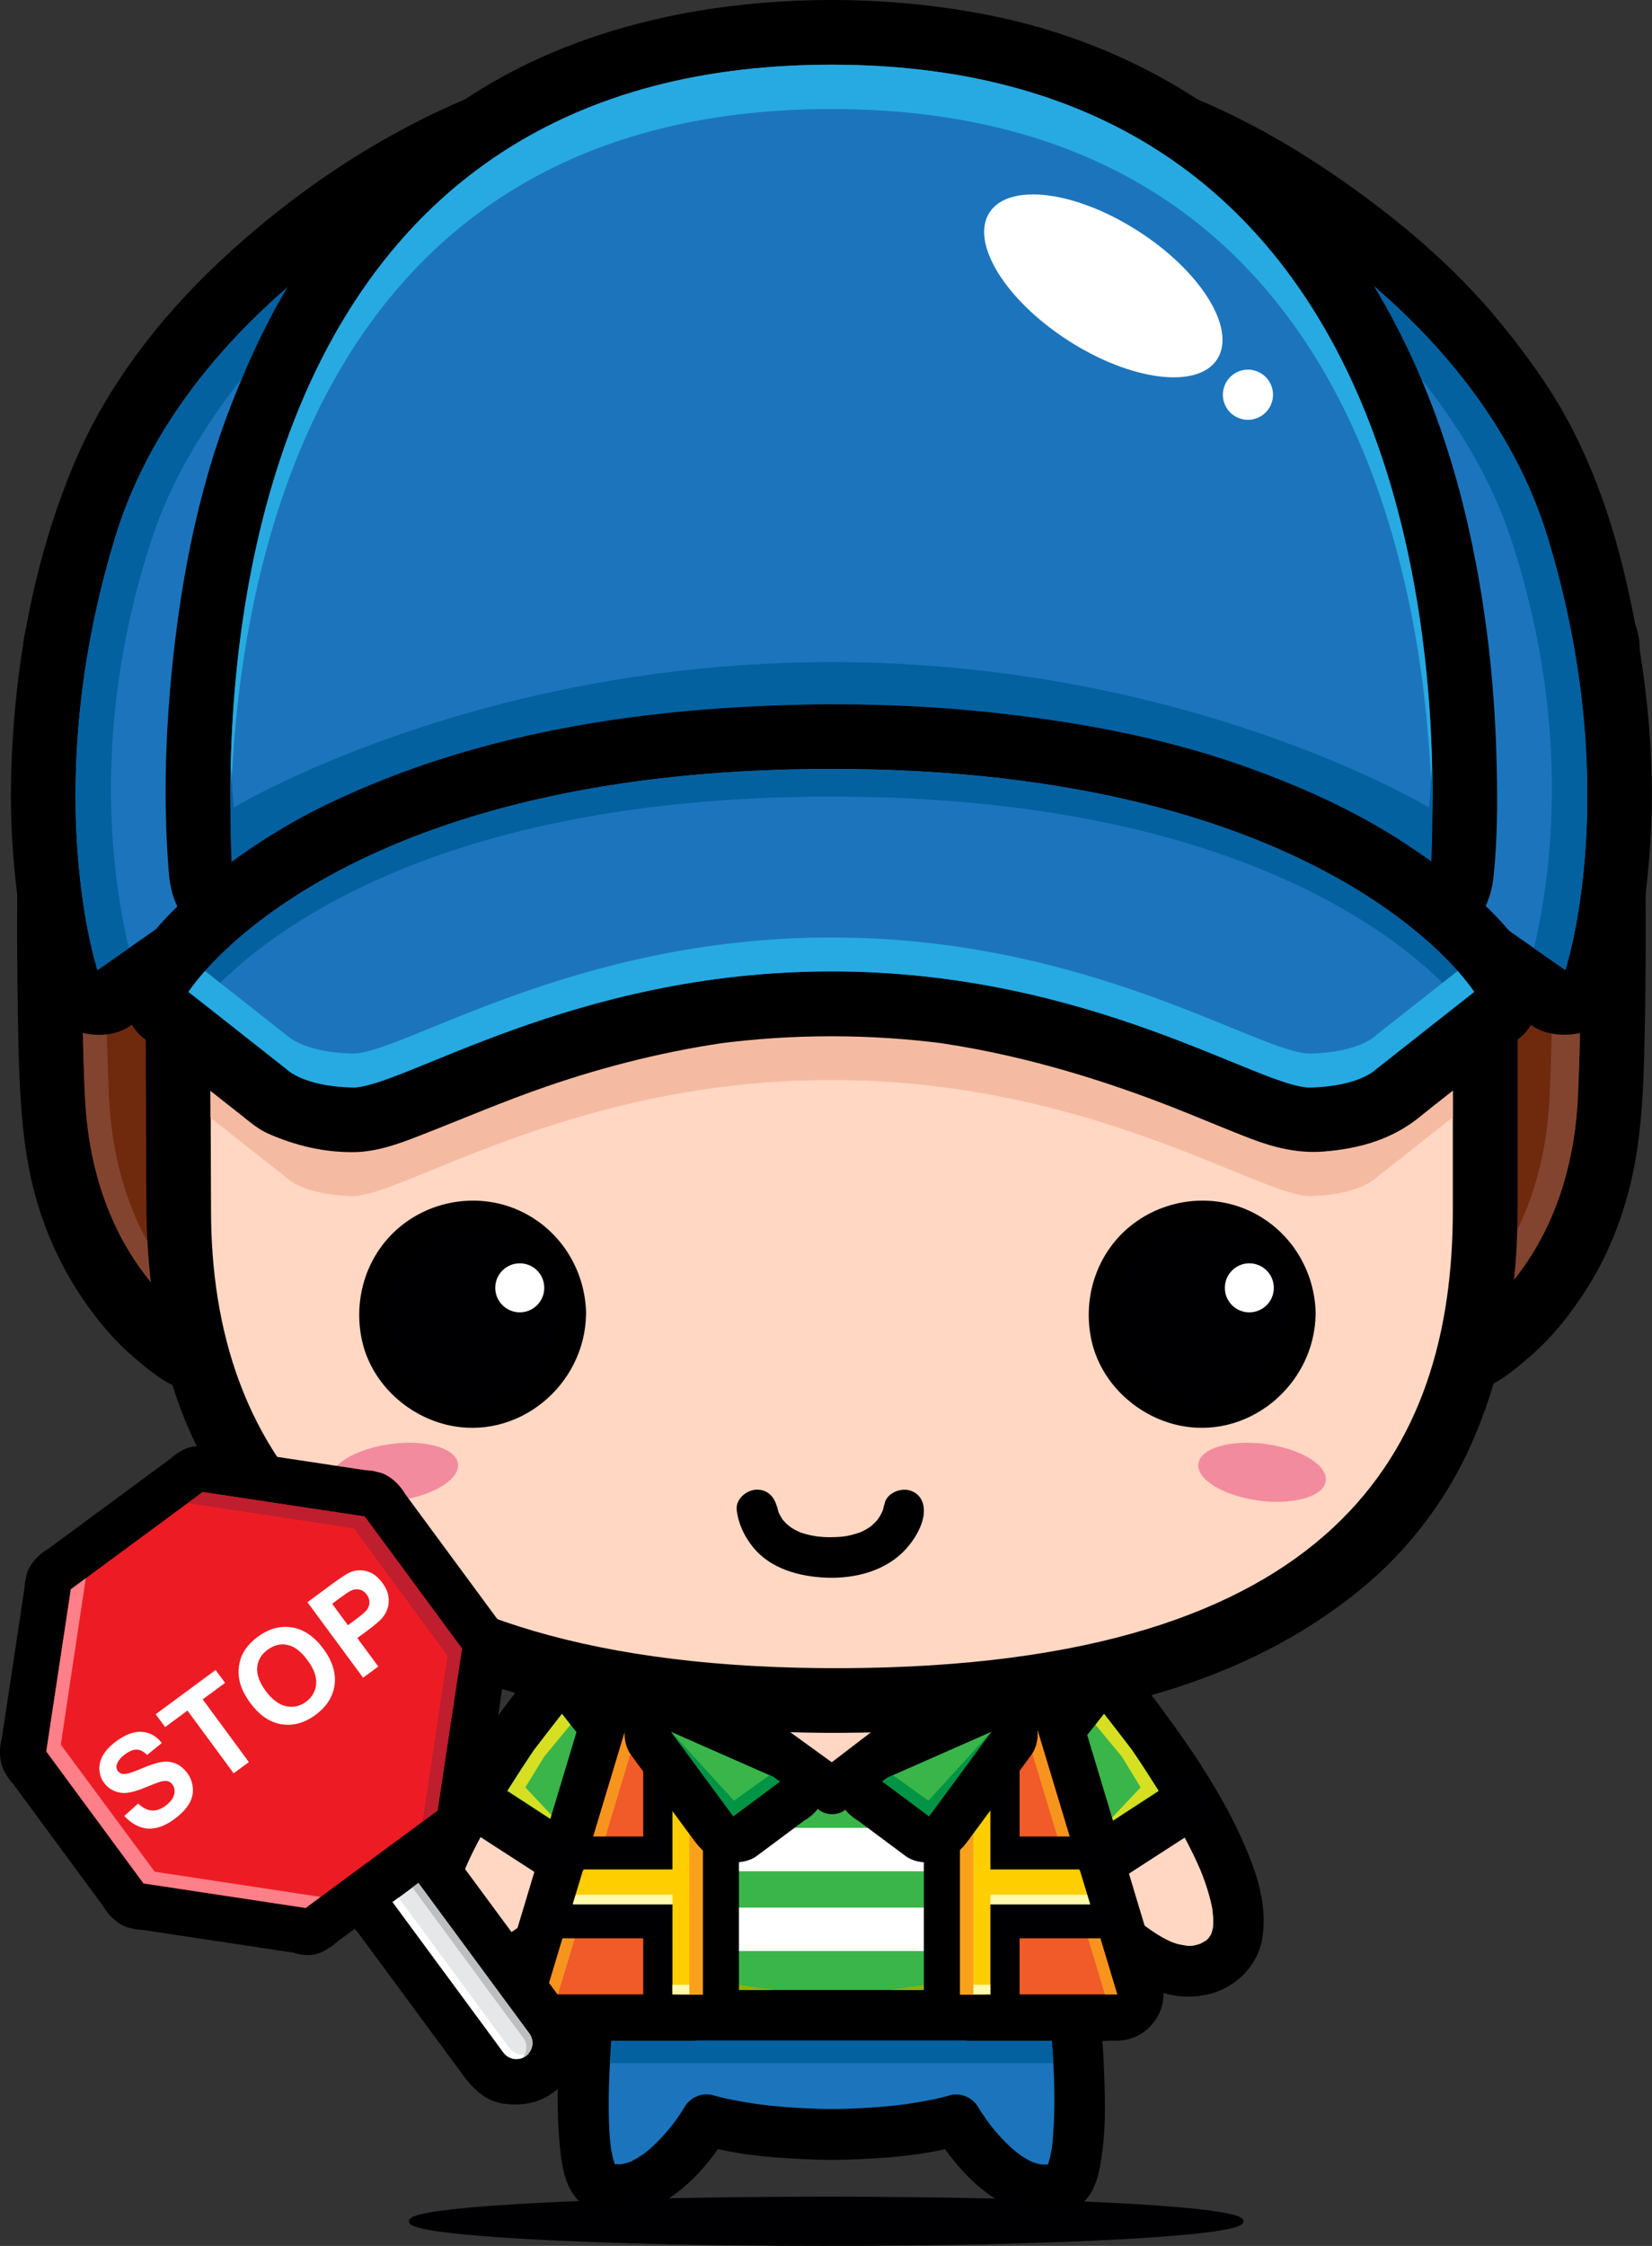 <?xml version="1.0" encoding="UTF-8"?>
<svg id="Layer_1" xmlns="http://www.w3.org/2000/svg" version="1.1" viewBox="0 0 239.7 325.69">
  <rect x="0" y="0" width="239.7" height="325.69" fill="#333333" stroke="none"/>
  <!-- Generator: Adobe Illustrator 29.6.1, SVG Export Plug-In . SVG Version: 2.1.1 Build 9)  -->
  <defs>
    <style>
      .st0 {
        fill: #f15a29;
      }

      .st1 {
        fill: #ffd7c3;
      }

      .st2, .st3, .st4, .st5 {
        fill-rule: evenodd;
      }

      .st2, .st6 {
        fill: #fff;
      }

      .st7 {
        fill: #ffce00;
      }

      .st8 {
        fill: #000002;
      }

      .st9 {
        fill: #8cb200;
      }

      .st10 {
        fill: #0461a0;
      }

      .st11 {
        fill: #ed1c24;
      }

      .st12 {
        fill: #f9a11b;
      }

      .st13 {
        fill: #f38b9e;
      }

      .st14 {
        fill: #6f2a0e;
      }

      .st15 {
        fill: #be1e2d;
      }

      .st3 {
        fill: #e6e7e8;
      }

      .st16 {
        fill: #39b54a;
      }

      .st17 {
        fill: #f7941e;
      }

      .st18, .st5 {
        fill: #fde5d2;
      }

      .st19 {
        fill: #82442f;
      }

      .st20 {
        fill: #fff9ae;
      }

      .st21 {
        fill: #d7df23;
      }

      .st4 {
        fill: #bcbec0;
      }

      .st22 {
        fill: #27aae1;
      }

      .st23 {
        fill: #f4bba2;
      }

      .st24 {
        fill: #1c75bc;
      }

      .st25 {
        fill: #009444;
      }

      .st26 {
        fill: #ff8089;
      }
    </style>
  </defs>
  <g>
    <path class="st1" d="M81.38,243.07s-28.86,34.28-16.34,41.67c12.52,7.39,30.05-24.64,30.05-24.64l-13.71-17.03Z"/>
    <path d="M78.77,240.46c-3.48,4.14-6.71,8.52-9.73,12.99-4.75,7.01-9.59,14.85-10.72,23.39-.46,3.5.43,7.41,3.16,9.82,3.31,2.93,7.97,3.53,12.07,2.06,4.29-1.54,7.89-4.57,11.01-7.81,3.2-3.3,6-7.01,8.6-10.79,1.82-2.64,3.56-5.35,5.1-8.16.87-1.58.5-3.12-.57-4.46-4.57-5.68-9.14-11.36-13.72-17.03-1.26-1.56-3.9-1.3-5.21,0-1.54,1.54-1.26,3.65,0,5.21,4.57,5.68,9.14,11.35,13.71,17.03-.19-1.48-.39-2.97-.58-4.46-.87,1.59-1.83,3.15-2.8,4.68-1,1.59-2.05,3.15-3.13,4.68-.59.84-1.2,1.66-1.81,2.48-.16.21-.32.42-.48.63.59-.77.03-.04-.08.09-.39.5-.79.98-1.18,1.47-1.43,1.73-2.94,3.38-4.57,4.94-.74.71-1.52,1.39-2.32,2.04-.68.55.65-.49-.04.03-.2.15-.39.29-.59.43-.46.32-.92.62-1.39.91-.39.24-.79.46-1.2.66-.2.1-.4.2-.6.29-.72.34.81-.32.08-.03-.39.15-.79.28-1.19.39-.35.1-1.95.33-.61.17-.39.05-.78.06-1.17.05-.19,0-.39-.02-.58-.04,1.18.1.49.07.21.02-.39-.08-.77-.2-1.14-.33-.71-.25.82.38.13.05-.24-.12-.47-.25-.7-.39-.96-.59.45.44-.18-.12-.24-.21-.44-.45-.65-.69.84,1.03.16.15-.02-.16-.53-.96.23.77-.1-.28-.1-.31-.17-.63-.23-.95-.12-.67.12,1,.04.32-.01-.17-.02-.35-.04-.52-.02-.36,0-.73,0-1.09.02-.34.21-1.89.02-.54.25-1.79.8-3.53,1.43-5.22.17-.45.35-.89.53-1.33-.43,1.05.2-.45.31-.69.45-1.01.95-2,1.45-2.97,2-3.85,4.33-7.52,6.78-11.08,1.09-1.59,2.22-3.16,3.37-4.71.47-.64.95-1.28,1.44-1.92.12-.14.23-.29.34-.43.43-.55-.57.73-.15.19.23-.29.46-.59.69-.89.72-.91,1.44-1.82,2.19-2.71,1.29-1.54,1.51-3.7,0-5.21-1.33-1.33-3.91-1.54-5.21,0Z"/>
  </g>
  <g>
    <path class="st24" d="M150.19,250.37h-59.11s-11.55,64.07-3.69,66.81c7.85,2.75,15.13-9.77,15.13-9.77,0,0,5.78,1.77,15.81,2.08h0c.76.03,1.53.04,2.32.04s1.55,0,2.31-.03h0c10.03-.32,15.81-2.08,15.81-2.08,0,0,7.28,12.52,15.13,9.77,7.86-2.74-3.7-66.81-3.7-66.81Z"/>
    <path d="M150.19,246.68h-59.11c-1.52,0-3.26,1.11-3.55,2.71-2.25,12.52-4.09,25.14-5.42,37.79-.8,7.66-1.62,15.54-.95,23.24.22,2.54.52,5.61,2.02,7.78,2.97,4.3,9.09,3.43,13.07,1.1,3.9-2.28,7.19-6.17,9.45-10.04-1.39.57-2.78,1.13-4.16,1.7,5.35,1.62,11.24,2.02,16.79,2.21-1.23-1.23-2.46-2.46-3.68-3.68h0c0,2.05,1.67,3.64,3.68,3.69,1.54.04,3.08.04,4.62,0,2.01-.05,3.68-1.63,3.68-3.68h0c-1.22,1.22-2.45,2.45-3.68,3.68,5.55-.19,11.44-.59,16.79-2.21-1.39-.56-2.78-1.13-4.16-1.7,1.76,3.01,4.12,5.89,6.81,8.12,3.9,3.23,10.28,5.81,14.71,2.04,2.08-1.77,2.52-5.01,2.86-7.54.42-3.23.4-6.52.3-9.77-.25-8.66-1.27-17.32-2.4-25.9-.98-7.46-2.1-14.91-3.34-22.34-.25-1.5-.51-3-.77-4.49-.36-1.98-2.73-3.07-4.53-2.58-2.07.57-2.93,2.56-2.58,4.53.71,3.94,1.34,7.9,1.96,11.85.62,3.96,1.2,7.93,1.74,11.91.13.91-.11-.85.01.06.04.26.07.53.1.79.07.53.14,1.06.2,1.58.15,1.15.29,2.31.43,3.47.27,2.23.52,4.47.76,6.71.78,7.59,1.59,15.42.87,23.04-.04.33-.07.65-.11.98.18-1.44.03-.27-.03.07-.1.57-.22,1.14-.39,1.69-.06.22-.13.45-.21.66-.26.71.47-1,.08-.21-.08.16-.17.32-.28.48-.35.53.79-.86.16-.25-.45.43.96-.64.33-.28-.27.15-.76.25.64-.26-.28.1-.57.17-.85.24-.93.22.8-.04-.14.02-.28.02-.55,0-.83-.01-.94-.04.81.16-.11-.02-.36-.07-.72-.18-1.07-.3-.9-.31.7.33-.16-.06-.26-.12-.51-.26-.76-.4-.5-.28-.99-.61-1.45-.95.73.52-.06-.05-.17-.15-.23-.19-.45-.38-.66-.57-.49-.45-.96-.92-1.42-1.41-.54-.58-1.05-1.18-1.55-1.81-.43-.53.47.63-.14-.19-.2-.27-.4-.55-.59-.83-.38-.53-.74-1.07-1.07-1.63-.82-1.4-2.59-2.17-4.16-1.69-1.3.39-2.66.65-4,.89-.73.13-1.45.24-2.18.36-1.15.17.76-.1-.46.06-.53.07-1.06.13-1.58.18-2.19.23-4.39.37-6.6.44-2,.07-3.68,1.63-3.68,3.69h0c1.23-1.22,2.46-2.45,3.68-3.68-1.54.04-3.08.04-4.62,0,1.22,1.23,2.45,2.45,3.68,3.68h0c0-2.07-1.68-3.62-3.68-3.7-2.21-.07-4.4-.21-6.6-.44-.4-.04-.8-.09-1.2-.14-.25-.03-.5-.06-.76-.09.38.05.35.04-.09-.02-.73-.11-1.46-.23-2.18-.36-1.34-.24-2.7-.5-4.01-.89-1.58-.48-3.34.3-4.16,1.69-.54.92-1.16,1.8-1.79,2.64-.5.66.53-.66-.01,0-.16.2-.32.4-.48.59-.35.42-.71.81-1.07,1.21-.39.42-.79.82-1.2,1.21-.21.2-.43.39-.65.58-.13.12-1.13.89-.39.34-.46.35-.95.65-1.45.95-.25.14-.5.27-.76.4-.85.42.73-.27-.16.06-.26.09-.53.17-.8.24-.19.05-1.11.19-.11.06-.27.04-.55.04-.83.04-.19,0-.37-.01-.55-.02.51.08.55.08.13,0-.74-.14-1.36-.58-.22.02-.63-.33.8.69.34.28-.6-.55.38.54.21.32-.13-.17-.23-.36-.33-.55-.41-.79.35.92.08.21-.08-.21-.15-.43-.21-.66-.17-.55-.29-1.12-.39-1.69-.06-.33-.22-1.51-.03-.07-.04-.32-.07-.65-.11-.98-.08-.77-.13-1.55-.16-2.32-.17-3.7-.01-7.42.22-11.11.27-4.38.7-8.75,1.18-13.1.25-2.23.53-4.47.81-6.7.06-.53.13-1.06.2-1.58.04-.26.07-.53.1-.79.12-.91-.12.85.01-.06.14-1.1.3-2.21.46-3.31.88-6.21,1.85-12.42,2.92-18.6.1-.62.21-1.24.32-1.85-1.18.9-2.37,1.81-3.56,2.71h59.11c4.76,0,4.76-7.37,0-7.37Z"/>
  </g>
  <g>
    <path class="st8" d="M180.09,322.12c0,1.8-26.96,3.26-60.23,3.26s-60.22-1.46-60.22-3.26,26.96-3.26,60.22-3.26,60.23,1.46,60.23,3.26Z"/>
    <path d="M119.87,325.69c-16.09,0-31.22-.33-42.6-.95-17.93-.98-17.93-2.12-17.93-2.62s0-1.65,17.93-2.62c11.38-.62,26.51-.95,42.6-.95s31.23.34,42.6.95c17.94.97,17.94,2.12,17.94,2.62s0,1.64-17.94,2.62c-11.38.62-26.51.95-42.6.95ZM59.99,322.12c.36.28,2.71,1.23,18.04,2.03,11.29.59,26.14.92,41.84.92s30.56-.33,41.84-.92c15.34-.8,17.68-1.75,18.04-2.03-.36-.28-2.71-1.24-18.04-2.03-11.28-.59-26.14-.92-41.84-.92s-30.55.32-41.84.92c-15.33.8-17.68,1.75-18.04,2.03Z"/>
  </g>
  <g>
    <path class="st1" d="M160.22,243.07s28.87,34.28,16.34,41.67c-12.52,7.39-30.05-24.64-30.05-24.64l13.71-17.03Z"/>
    <path d="M157.62,245.68c.99,1.17,1.94,2.38,2.88,3.6.42.54-.58-.75-.15-.19.11.14.23.29.34.43.24.31.47.62.7.92.56.74,1.1,1.48,1.65,2.22,1.19,1.62,2.34,3.27,3.46,4.94,2.42,3.61,4.69,7.33,6.6,11.23.22.45.43.91.64,1.37.12.25.76,1.74.32.69.39.94.74,1.88,1.05,2.85.27.83.49,1.66.68,2.51.09.39.16.79.22,1.2-.21-1.35,0,.19.02.54.02.36.02.72,0,1.09,0,.17-.02.35-.03.52-.06.69.15-.99.05-.32-.06.32-.14.64-.23.95-.31,1.07.4-.69-.1.28-.16.3-.84,1.23-.02.16-.19.25-.42.47-.65.69-.62.58.77-.49-.18.12-.17.1-.34.2-.51.29-.89.48.53-.18-.06.05-.36.14-.75.24-1.14.33-.27.06-.99.12.21-.02-.19.02-.39.03-.58.04-.39.02-.78-.01-1.17-.05,1.33.13-.24-.08-.6-.17-.4-.1-.8-.25-1.19-.39-.73-.28.81.36.08.03-.2-.09-.4-.19-.59-.29-.91-.45-1.76-.99-2.59-1.58-.2-.14-.4-.29-.59-.43-.7-.51.65.52-.04-.03-.4-.32-.79-.65-1.17-.99-.86-.75-1.68-1.55-2.48-2.36-1.57-1.61-3.03-3.32-4.43-5.09-.11-.13-.67-.86-.08-.09-.17-.21-.32-.42-.49-.63-.31-.41-.62-.83-.93-1.25-.64-.87-1.25-1.74-1.85-2.63-.99-1.44-1.93-2.91-2.86-4.4-.73-1.17-1.44-2.35-2.11-3.57-.19,1.49-.38,2.98-.58,4.46,4.57-5.68,9.14-11.35,13.71-17.03,1.26-1.56,1.54-3.68,0-5.21-1.3-1.3-3.95-1.56-5.21,0-4.57,5.68-9.14,11.36-13.71,17.03-1.08,1.34-1.44,2.88-.58,4.46,2.93,5.33,6.46,10.4,10.3,15.11,5.07,6.22,13.13,14.47,22.05,12.04,3.78-1.03,6.85-4.13,7.48-8.04.63-3.91-.32-7.82-1.74-11.46-3.12-7.98-7.97-15.22-13.05-22.06-1.78-2.4-3.61-4.79-5.54-7.08-1.29-1.54-3.88-1.33-5.21,0-1.51,1.51-1.29,3.68,0,5.21Z"/>
  </g>
  <g>
    <g>
      <polygon class="st18" points="148.22 249.57 120.84 249.57 120.61 249.57 93.24 249.57 81.38 288.58 120.61 288.58 120.84 288.58 160.07 288.58 148.22 249.57"/>
      <path d="M148.22,242.21h-54.98c-3.34,0-6.15,2.26-7.11,5.41-3.78,12.43-7.56,24.86-11.34,37.29-.17.57-.35,1.14-.52,1.71-1.4,4.61,2.41,9.33,7.1,9.33h78.7c4.69,0,8.51-4.72,7.11-9.33-3.78-12.43-7.56-24.85-11.34-37.28-.17-.58-.35-1.15-.52-1.72-1.17-3.84-5.12-6.23-9.07-5.15-3.79,1.04-6.31,5.22-5.14,9.06,3.78,12.44,7.56,24.86,11.34,37.29.17.58.35,1.15.52,1.72,2.37-3.11,4.74-6.22,7.11-9.33h-78.7c2.37,3.11,4.74,6.22,7.11,9.33,3.78-12.43,7.56-24.86,11.34-37.29.17-.57.35-1.14.53-1.72-2.37,1.81-4.74,3.61-7.11,5.41h54.98c4.01,0,7.37-3.35,7.37-7.37s-3.35-7.37-7.37-7.37Z"/>
    </g>
    <polygon class="st16" points="148.22 249.57 120.84 249.57 120.61 249.57 93.24 249.57 81.38 288.58 120.61 288.58 120.84 288.58 160.07 288.58 148.22 249.57"/>
  </g>
  <polygon class="st9" points="92.74 251.12 81.38 288.58 112.3 288.58 87.05 284.89 92.74 251.12"/>
  <polygon class="st9" points="148.7 251.12 160.07 288.58 129.14 288.58 154.39 284.89 148.7 251.12"/>
  <polygon class="st10" points="152.85 299.2 88.5 299.2 88.77 295.92 152.56 295.92 152.85 299.2"/>
  <path class="st16" d="M72.68,261.28l8.46,5.52,3.73-14.08-3.33-4.19s-3.89,4.83-5.73,7.71c-1.84,2.89-3.13,5.03-3.13,5.03Z"/>
  <path class="st16" d="M169.06,261.28l-8.46,5.52-3.74-14.08,3.34-4.19s3.89,4.83,5.73,7.71c1.84,2.89,3.13,5.03,3.13,5.03Z"/>
  <g>
    <rect class="st8" x="71.71" y="255.19" width="7.17" height="20.46" transform="translate(-188.51 184.67) rotate(-57.14)"/>
    <path d="M82.02,274.35l-17.63-11.39,4.18-6.47,17.63,11.39-4.18,6.47ZM65.13,262.79l16.73,10.81,3.6-5.57-16.73-10.81-3.6,5.57Z"/>
  </g>
  <g>
    <rect class="st8" x="156.21" y="261.83" width="20.46" height="7.17" transform="translate(-117.37 132.75) rotate(-32.86)"/>
    <path d="M159.71,274.35l-4.18-6.47,17.63-11.39,4.18,6.47-17.63,11.39ZM156.28,268.03l3.6,5.57,16.73-10.81-3.6-5.57-16.73,10.81Z"/>
  </g>
  <polygon class="st21" points="81.54 248.54 77.45 253.81 73.63 259.67 81.6 264.9 76.23 259.2 78.96 254.74 82.77 250.12 81.54 248.54"/>
  <polygon class="st21" points="160.19 248.54 164.28 253.81 168.1 259.67 160.12 264.9 165.5 259.2 162.78 254.74 158.95 250.12 160.19 248.54"/>
  <polygon class="st6" points="154.77 271.36 86.5 271.36 88.43 265.07 152.79 265.07 154.77 271.36"/>
  <polygon class="st6" points="158.26 282.93 83.01 282.93 84.93 276.63 156.38 276.63 158.26 282.93"/>
  <g>
    <g>
      <g>
        <g>
          <polygon class="st18" points="100.51 249.89 100.51 289.22 79.17 289.22 91.03 249.89 100.51 249.89"/>
          <path d="M93.82,249.89v39.34c2.23-2.23,4.46-4.46,6.7-6.7h-21.35c2.15,2.83,4.31,5.66,6.46,8.48,3.76-12.46,7.52-24.93,11.28-37.4.2-.65.39-1.29.58-1.93-2.15,1.64-4.31,3.27-6.46,4.92h9.48c3.65,0,6.7-3.05,6.7-6.7s-3.04-6.7-6.7-6.7h-9.48c-3.04,0-5.59,2.05-6.46,4.92-3.76,12.46-7.52,24.93-11.27,37.4-.2.65-.39,1.29-.58,1.93-1.27,4.19,2.18,8.48,6.45,8.48h21.35c3.65,0,6.7-3.05,6.7-6.7v-39.34c0-3.65-3.04-6.7-6.7-6.7s-6.7,3.05-6.7,6.7Z"/>
        </g>
        <polygon class="st0" points="100.51 249.89 100.51 289.22 79.17 289.22 91.03 249.89 100.51 249.89"/>
        <polygon class="st17" points="91.03 249.89 79.17 289.22 80.96 289.22 92.81 249.89 91.03 249.89"/>
      </g>
      <g>
        <rect class="st8" x="93.72" y="249.88" width="4.2" height="39.34"/>
        <path d="M98.33,289.63h-5v-40.14h5v40.14ZM94.13,288.82h3.39v-38.54h-3.39v38.54Z"/>
      </g>
      <g>
        <rect class="st8" x="77.92" y="276.48" width="19.43" height="4.2"/>
        <path d="M97.74,281.08h-20.23v-5.01h20.23v5.01ZM78.32,280.28h18.62v-3.39h-18.62v3.39Z"/>
      </g>
      <g>
        <rect class="st8" x="77.92" y="266.71" width="19.43" height="4.2"/>
        <path d="M97.74,271.32h-20.23v-5h20.23v5ZM78.32,270.51h18.62v-3.39h-18.62v3.39Z"/>
      </g>
      <polygon class="st7" points="97.57 249.88 97.57 271.1 84.66 271.1 83.1 276.16 97.57 276.16 97.57 289.22 101.9 289.22 101.9 249.88 97.57 249.88"/>
      <g>
        <polygon class="st20" points="97.57 274.76 83.54 274.76 83.1 276.16 97.57 276.16 97.57 274.76"/>
        <rect class="st20" x="97.57" y="287.82" width="4.33" height="1.4"/>
      </g>
      <rect class="st12" x="100.02" y="249.93" width="1.97" height="39.34"/>
    </g>
    <g>
      <g>
        <g>
          <polygon class="st18" points="140.75 249.89 140.75 289.22 162.11 289.22 150.24 249.89 140.75 249.89"/>
          <path d="M134.05,249.89v39.34c0,3.65,3.05,6.7,6.7,6.7h21.35c4.27,0,7.72-4.29,6.45-8.48-3.76-12.46-7.52-24.93-11.27-37.4-.2-.65-.39-1.29-.58-1.93-.87-2.87-3.43-4.92-6.46-4.92h-9.49c-3.65,0-6.7,3.05-6.7,6.7s3.05,6.7,6.7,6.7h9.49c-2.15-1.64-4.31-3.28-6.46-4.92,3.76,12.47,7.52,24.93,11.28,37.4.19.64.39,1.29.58,1.94,2.16-2.82,4.31-5.65,6.47-8.48h-21.35c2.24,2.23,4.47,4.47,6.7,6.7v-39.34c0-3.65-3.04-6.7-6.7-6.7s-6.7,3.05-6.7,6.7Z"/>
        </g>
        <polygon class="st0" points="140.75 249.89 140.75 289.22 162.11 289.22 150.24 249.89 140.75 249.89"/>
        <polygon class="st17" points="150.24 249.89 162.11 289.22 160.32 289.22 148.46 249.89 150.24 249.89"/>
      </g>
      <g>
        <rect class="st8" x="143.34" y="249.88" width="4.2" height="39.34"/>
        <path d="M147.94,289.63h-5v-40.14h5v40.14ZM143.75,288.82h3.39v-38.54h-3.39v38.54Z"/>
      </g>
      <g>
        <rect class="st8" x="143.93" y="276.48" width="19.43" height="4.2"/>
        <path d="M163.75,281.08h-20.23v-5.01h20.23v5.01ZM144.32,280.28h18.62v-3.39h-18.62v3.39Z"/>
      </g>
      <g>
        <rect class="st8" x="143.93" y="266.71" width="19.43" height="4.2"/>
        <path d="M163.75,271.32h-20.23v-5h20.23v5ZM144.32,270.51h18.62v-3.39h-18.62v3.39Z"/>
      </g>
      <polygon class="st7" points="143.7 249.88 143.7 271.1 156.61 271.1 158.17 276.16 143.7 276.16 143.7 289.22 139.37 289.22 139.37 249.88 143.7 249.88"/>
      <g>
        <polygon class="st20" points="143.7 274.76 157.74 274.76 158.17 276.16 143.7 276.16 143.7 274.76"/>
        <rect class="st20" x="139.37" y="287.82" width="4.33" height="1.4"/>
      </g>
      <rect class="st12" x="139.28" y="249.93" width="1.96" height="39.34"/>
    </g>
  </g>
  <g>
    <g>
      <g>
        <polygon class="st18" points="113.38 258.19 106.4 263.38 97.37 251.14 113.38 258.19"/>
        <path d="M109.99,252.41c-2.32,1.73-4.65,3.46-6.97,5.19,3.06.8,6.11,1.6,9.17,2.41-3.01-4.09-6.02-8.17-9.03-12.25-3.06,3.05-6.11,6.11-9.17,9.17,5.33,2.35,10.67,4.71,16,7.05,1.72.76,3.27,1.2,5.16.68,1.67-.46,3.13-1.58,4.01-3.08,1.69-2.88.94-7.69-2.41-9.17-5.34-2.35-10.66-4.71-16-7.05-2.8-1.24-5.81-1.27-8.12,1.04-1.96,1.96-2.81,5.73-1.05,8.12,3.01,4.08,6.02,8.16,9.03,12.24,1.08,1.47,2.18,2.58,4.01,3.08,1.57.43,3.79.34,5.16-.68,2.33-1.73,4.65-3.46,6.97-5.19,2.93-2.18,4.4-5.75,2.41-9.16-1.69-2.89-6.23-4.59-9.17-2.41Z"/>
      </g>
      <polygon class="st16" points="113.38 258.19 106.4 263.38 97.37 251.14 113.38 258.19"/>
    </g>
    <polygon class="st25" points="97.37 251.14 106.4 263.38 113.38 258.19 111.66 257.43 106.5 261.13 97.37 251.14"/>
  </g>
  <g>
    <g>
      <g>
        <polygon class="st18" points="127.83 258.19 134.8 263.38 143.83 251.14 127.83 258.19"/>
        <path d="M124.45,263.98c2.33,1.73,4.65,3.46,6.97,5.19,1.36,1.02,3.59,1.11,5.16.68,1.82-.5,2.92-1.61,4-3.08,3.01-4.08,6.02-8.16,9.03-12.24,1.76-2.39.91-6.16-1.04-8.12-2.31-2.31-5.32-2.28-8.12-1.04-5.33,2.35-10.67,4.71-16,7.05-3.34,1.48-4.09,6.29-2.4,9.17.88,1.5,2.33,2.62,4,3.08,1.89.52,3.44.09,5.16-.68,5.33-2.35,10.67-4.71,16-7.05-3.05-3.05-6.11-6.11-9.16-9.17-3.01,4.08-6.02,8.16-9.04,12.25,3.06-.8,6.11-1.6,9.17-2.41-2.32-1.73-4.65-3.46-6.97-5.19-2.93-2.18-7.47-.49-9.16,2.41-2,3.41-.52,6.99,2.4,9.16Z"/>
      </g>
      <polygon class="st16" points="127.83 258.19 134.8 263.38 143.83 251.14 127.83 258.19"/>
    </g>
    <polygon class="st25" points="143.83 251.14 134.8 263.38 127.83 258.19 129.55 257.43 134.71 261.13 143.83 251.14"/>
  </g>
  <g>
    <polygon class="st1" points="143.27 242.47 120.72 259.7 96.92 242.47 143.27 242.47"/>
    <path d="M141.59,239.58c-7.52,5.74-15.04,11.49-22.55,17.23h3.38c-7.94-5.74-15.87-11.49-23.81-17.23-.57,2.08-1.13,4.16-1.69,6.25h46.36c4.32,0,4.32-6.7,0-6.7h-46.36c-1.49,0-2.83,1.02-3.23,2.46-.43,1.56.31,2.89,1.54,3.78,7.94,5.74,15.88,11.49,23.81,17.23.86.62,2.53.65,3.38,0,7.52-5.74,15.03-11.49,22.55-17.23,1.45-1.1,2.21-2.86,1.21-4.58-.84-1.43-3.13-2.32-4.58-1.21Z"/>
  </g>
  <g>
    <g>
      <g>
        <g>
          <g>
            <path class="st18" d="M12.76,93.82s-1.62,40.5-.43,65.3c1.19,24.8,16.9,33.36,16.9,33.36v-72.79l-16.46-25.87Z"/>
            <path d="M3.38,93.82c-.74,18.61-1.12,37.26-.74,55.88.14,6.91.34,13.82,1.74,20.62,1.22,5.84,3.54,11.66,6.75,16.7,2.26,3.56,5.01,6.98,8.22,9.74,1.59,1.37,3.28,2.81,5.14,3.83,6.19,3.39,14.11-.84,14.11-8.1v-72.7c0-3.15-1.5-5.17-3.05-7.59-1.92-3.01-3.83-6.02-5.74-9.04-2.98-4.69-5.97-9.38-8.95-14.06-2.74-4.31-8.3-6.02-12.83-3.37-4.28,2.51-6.11,8.52-3.37,12.83,5.49,8.62,10.98,17.25,16.46,25.87-.43-1.58-.85-3.15-1.28-4.73v72.79c4.71-2.7,9.41-5.4,14.12-8.1-.76-.41-1.46-.93-2.13-1.45.63.49,1.26.98,1.89,1.46-2.23-1.73-4.2-3.79-5.94-6.02.49.63.98,1.27,1.47,1.9-2.07-2.7-3.76-5.65-5.1-8.76.32.74.63,1.49.95,2.24-1.67-3.96-2.73-8.12-3.3-12.38.11.83.22,1.66.34,2.49-.79-6.14-.73-12.44-.81-18.63-.09-6.38-.06-12.76.01-19.14.12-9.71.35-19.43.69-29.13.04-1.04.07-2.1.12-3.14.2-5.12-4.42-9.38-9.38-9.38-5.27,0-9.17,4.27-9.38,9.38Z"/>
          </g>
          <path class="st14" d="M12.76,90.2s-1.62,44.12-.43,68.92c1.19,24.8,16.9,33.36,16.9,33.36v-72.79l-16.46-29.49Z"/>
          <path class="st19" d="M15.81,159.13c-.93-19.27-.16-50.18.24-63.03l-3.29-5.89s-1.62,44.12-.43,68.92c1.19,24.8,16.9,33.36,16.9,33.36v-2.57c-4.7-4.11-12.58-13.5-13.41-30.79Z"/>
        </g>
        <g>
          <g>
            <path class="st18" d="M228.51,93.82s1.62,40.5.43,65.3c-1.19,24.8-16.9,33.36-16.9,33.36v-72.79l16.46-25.87Z"/>
            <path d="M219.13,93.82c.74,18.61,1.13,37.26.74,55.88-.1,4.72-.13,9.49-.73,14.17.12-.83.22-1.66.34-2.49-.58,4.25-1.64,8.42-3.3,12.38.32-.75.63-1.5.95-2.24-1.34,3.12-3.03,6.07-5.1,8.76.49-.63.98-1.27,1.47-1.9-1.74,2.23-3.71,4.29-5.95,6.02.63-.48,1.26-.97,1.9-1.46-.68.52-1.38,1.04-2.13,1.45,4.71,2.7,9.41,5.4,14.11,8.1v-72.79c-.42,1.58-.85,3.16-1.28,4.73,5.48-8.62,10.97-17.25,16.46-25.87,2.75-4.32.92-10.33-3.37-12.83-4.54-2.66-10.09-.94-12.83,3.37-3.41,5.35-6.82,10.71-10.22,16.07-1.84,2.88-3.67,5.77-5.5,8.65-1.15,1.81-2.02,3.56-2.02,5.9v72.78c0,7.26,7.93,11.49,14.11,8.1,1.91-1.04,3.62-2.52,5.26-3.93,3.3-2.84,6.09-6.42,8.39-10.1,3.29-5.25,5.53-11.32,6.69-17.39,1.32-6.9,1.41-13.94,1.55-20.94.33-18.13-.05-36.29-.77-54.4-.21-5.11-4.12-9.38-9.38-9.38-4.96,0-9.58,4.27-9.38,9.38Z"/>
          </g>
          <path class="st14" d="M228.51,90.2s1.62,44.12.43,68.92c-1.19,24.8-16.9,33.36-16.9,33.36v-72.79l16.46-29.49Z"/>
          <path class="st19" d="M228.51,90.2l-3.88,6.96c.4,13.42,1.11,43.21.21,61.97-.8,16.54-8.04,25.86-12.79,30.23v3.13s15.71-8.55,16.9-33.36c1.19-24.81-.43-68.92-.43-68.92Z"/>
        </g>
      </g>
      <g>
        <g>
          <path class="st18" d="M30.62,86.42c-.32,12.89,0,89.08,0,89.08,0,34.62,19.4,66.71,91.69,66.41,71.55-.29,88.49-31.8,88.49-66.41v-89.08H30.62Z"/>
          <path d="M21.24,86.42c-.38,15.14-.16,30.3-.13,45.44.02,14.25.07,28.51.13,42.76.06,14.84,3.02,30,11.58,42.41,5.55,8.05,12.76,14.64,21.17,19.64,9.67,5.75,20.67,9.33,31.68,11.45,14.8,2.86,30.03,3.58,45.07,2.97,13.41-.54,27.06-2.2,39.87-6.34,10.29-3.32,19.85-8.26,28.06-15.33,6.32-5.45,11.52-12.51,14.88-20.15,3.68-8.39,5.61-17,6.35-26.14.33-4,.29-8.01.29-12.03v-84.69c0-5.11-4.27-9.37-9.38-9.37H30.62c-5.11,0-9.38,4.27-9.38,9.37s4.27,9.38,9.38,9.38h180.18c-3.12-3.12-6.25-6.25-9.38-9.38v79.95c0,7.04.17,14.09-.76,21.09.12-.83.23-1.66.33-2.49-.76,5.64-2.14,11.2-4.35,16.46.32-.75.63-1.49.95-2.24-1.73,4.09-3.96,7.95-6.67,11.48.49-.64.97-1.27,1.47-1.9-2.7,3.48-5.84,6.58-9.32,9.29.63-.49,1.26-.98,1.9-1.47-4.48,3.46-9.44,6.22-14.64,8.44.74-.32,1.49-.64,2.24-.95-8.88,3.74-18.35,5.9-27.88,7.19.83-.11,1.66-.22,2.49-.34-16.84,2.25-34.26,2.27-51.11.05.83.12,1.66.22,2.49.33-9.7-1.3-19.33-3.5-28.39-7.3.75.32,1.5.63,2.25.95-5.45-2.3-10.64-5.18-15.33-8.79.63.49,1.26.98,1.9,1.47-3.66-2.83-6.97-6.08-9.81-9.74.48.63.98,1.26,1.47,1.9-2.79-3.62-5.09-7.58-6.88-11.78.32.75.63,1.49.95,2.24-2.19-5.21-3.59-10.7-4.35-16.29.11.83.23,1.66.34,2.49-.62-4.69-.7-9.4-.72-14.12-.03-6.51-.05-13.02-.07-19.54-.05-18.17-.11-36.34-.04-54.51.02-3.96.02-7.93.12-11.9.13-5.11-4.36-9.37-9.38-9.37s-9.25,4.27-9.38,9.37Z"/>
        </g>
        <path class="st1" d="M30.62,86.42c-.32,12.89,0,89.08,0,89.08,0,34.62,19.4,66.71,91.69,66.41,71.55-.29,88.49-31.8,88.49-66.41v-89.08H30.62Z"/>
      </g>
      <g>
        <g>
          <g>
            <path class="st18" d="M70.22,23.76l.17-.5s-42.41,17.81-53.66,54.61c-11.25,36.79-2.58,62.8-2.58,62.8l20.15-14.06s-7.46-71.25,35.91-102.85Z"/>
            <path d="M79.26,26.25c.06-.17.12-.33.17-.5,1.08-3.1-.17-6.88-2.41-9.12-2.13-2.14-6.15-3.67-9.12-2.41-13.32,5.6-25.64,13.94-36.14,23.81-8.67,8.14-16.25,17.98-20.91,28.97-6.17,14.55-8.98,30.76-9.25,46.53-.13,7.42.53,14.85,1.79,22.16.43,2.51.92,5.05,1.72,7.47.79,2.36,2.12,4.32,4.31,5.61,2.72,1.59,6.78,1.87,9.47,0,6.71-4.69,13.44-9.38,20.15-14.06,2.54-1.78,4.99-4.72,4.65-8.1-1.06-10.07-.58-20.45.47-30.49.16-1.51.34-3.02.54-4.53-.11.83-.22,1.66-.34,2.49,1.55-11.56,4.32-22.99,8.86-33.74-.31.74-.63,1.49-.94,2.24,2.97-6.98,6.69-13.63,11.31-19.66-.49.64-.98,1.27-1.47,1.9,3.8-4.92,8.17-9.36,13.08-13.19-.64.49-1.26.97-1.9,1.47.54-.42,1.09-.83,1.65-1.24,2.05-1.5,3.61-3.06,4.31-5.61.66-2.42.32-5.06-.95-7.23-1.22-2.1-3.26-3.67-5.6-4.31-2.22-.61-5.3-.47-7.23.95-10.06,7.37-18.31,16.62-24.49,27.47-5.48,9.61-9.36,20.22-11.95,30.96-3.75,15.58-5.19,31.95-4.43,47.96.08,1.52.16,3.04.31,4.55,1.55-2.7,3.1-5.4,4.65-8.1-6.72,4.69-13.44,9.38-20.15,14.06,4.6,1.86,9.18,3.73,13.78,5.61-1.17-3.51-1.76-7.26-2.26-10.91.12.83.23,1.66.34,2.49-1.37-10.25-1.18-20.65.2-30.88-.11.83-.23,1.66-.34,2.49,1.26-9.19,3.27-18.55,6.86-27.13-.32.75-.63,1.5-.95,2.24,2.49-5.88,5.81-11.36,9.7-16.41-.48.63-.97,1.26-1.47,1.9,5.21-6.7,11.38-12.59,18.09-17.77-.64.48-1.26.97-1.9,1.46,7.23-5.56,15.21-10.72,23.64-14.29-.74.31-1.49.63-2.24.94h0c-3.84-3.85-7.69-7.69-11.53-11.54-.06.17-.12.34-.17.5-1.69,4.83,1.88,10.25,6.55,11.54,5.18,1.43,9.85-1.73,11.53-6.55Z"/>
          </g>
          <path class="st24" d="M70.22,23.76l.17-.5s-42.41,17.81-53.66,54.61c-11.25,36.79-2.58,62.8-2.58,62.8l20.15-14.06s-7.46-71.25,35.91-102.85Z"/>
          <path class="st10" d="M22.13,77.87c10.26-30.94,48.26-54.61,48.26-54.61,0,0-42.41,17.81-53.66,54.61-11.25,36.79-2.58,62.8-2.58,62.8l4.55-3.18c-1.87-8-6.18-30.63,3.43-59.63Z"/>
        </g>
        <g>
          <g>
            <path class="st18" d="M171.05,23.76l-.17-.5s42.41,17.81,53.66,54.61c11.25,36.79,2.58,62.8,2.58,62.8l-20.15-14.06s7.46-71.25-35.92-102.85Z"/>
            <path d="M180.09,21.26c-.06-.16-.12-.33-.17-.5-3.84,3.85-7.69,7.7-11.54,11.54h0c-.75-.31-1.49-.63-2.24-.94,8.44,3.57,16.41,8.72,23.65,14.29-.63-.49-1.27-.98-1.9-1.46,6.71,5.18,12.88,11.07,18.09,17.77-.49-.63-.98-1.26-1.47-1.9,3.9,5.05,7.21,10.53,9.7,16.41-.32-.74-.63-1.49-.95-2.24,3.58,8.58,5.59,17.95,6.86,27.13-.12-.83-.22-1.66-.33-2.49,1.37,10.23,1.56,20.64.19,30.88.12-.83.22-1.66.33-2.49-.49,3.65-1.09,7.4-2.25,10.91,4.6-1.87,9.18-3.74,13.78-5.61-6.72-4.69-13.44-9.38-20.15-14.06,1.55,2.7,3.09,5.4,4.64,8.1,1.05-10.07.58-20.45-.47-30.49-2.24-21.36-7.9-43.2-20.63-60.85-5.5-7.62-11.87-14.06-19.46-19.61-1.93-1.41-5.01-1.55-7.23-.95-2.34.65-4.38,2.22-5.6,4.31-1.27,2.16-1.62,4.81-.95,7.23.7,2.54,2.26,4.11,4.31,5.61.55.4,1.1.81,1.65,1.24-.63-.49-1.26-.98-1.9-1.47,4.91,3.82,9.28,8.27,13.08,13.19-.49-.63-.98-1.26-1.47-1.9,4.62,6.03,8.34,12.68,11.31,19.66-.31-.75-.63-1.5-.95-2.24,4.54,10.75,7.31,22.19,8.86,33.74-.11-.83-.22-1.66-.34-2.49,1.52,11.44,2.11,23.24,1.04,34.75,0,.09-.02.18-.03.28-.35,3.38,2.1,6.32,4.65,8.1,6.71,4.69,13.43,9.38,20.15,14.06,1.99,1.38,4.96,1.56,7.23.95,3.28-.91,5.5-3.4,6.55-6.55,1.84-5.55,2.49-11.65,3.05-17.42,1.32-13.81-.1-27.92-3.21-41.4-1.72-7.45-4.09-14.68-7.52-21.52-2.88-5.75-6.64-10.99-10.7-15.96-6.89-8.43-15.4-15.52-24.37-21.64-6.32-4.31-12.99-8.04-20.04-11-2.97-1.25-6.99.28-9.12,2.41-2.25,2.24-3.5,6.02-2.41,9.12.06.17.12.33.17.5,1.69,4.82,6.36,7.98,11.53,6.55,4.68-1.29,8.24-6.71,6.55-11.54Z"/>
          </g>
          <path class="st24" d="M171.05,23.76l-.17-.5s42.41,17.81,53.66,54.61c11.25,36.79,2.58,62.8,2.58,62.8l-20.15-14.06s7.46-71.25-35.92-102.85Z"/>
        </g>
      </g>
      <path class="st10" d="M219.14,77.87c-10.26-30.94-48.26-54.61-48.26-54.61,0,0,42.41,17.81,53.66,54.61,11.25,36.79,2.58,62.8,2.58,62.8l-4.55-3.18c1.88-8,6.19-30.63-3.43-59.63Z"/>
      <g>
        <g>
          <path class="st18" d="M120.63,9.38c-99.05,0-86.7,117.64-86.7,117.64,0,0,34.84-21.09,86.7-21.09s86.71,21.09,86.71,21.09c0,0,12.34-117.64-86.71-117.64Z"/>
          <path d="M120.63,0c-20.02.02-40.75,4.75-56.9,17.08-7.38,5.63-13.55,12.1-18.88,19.71-4.69,6.69-8.21,14.06-11.2,21.65-5.21,13.27-7.77,27.5-8.98,41.65-.7,8.26-.87,16.61-.29,24.89.04.68.09,1.36.16,2.03.36,3.39,1.56,6.3,4.65,8.1,2.86,1.67,6.61,1.73,9.47,0,4.23-2.56,8.83-4.59,13.36-6.51-.74.31-1.5.63-2.24.95,15.24-6.41,31.38-10.65,47.75-12.87-.83.11-1.66.22-2.49.33,16.98-2.26,34.21-2.26,51.19,0-.84-.12-1.66-.22-2.5-.33,16.38,2.22,32.51,6.45,47.75,12.87-.75-.32-1.5-.63-2.24-.95,4.54,1.92,9.13,3.95,13.36,6.51,2.86,1.73,6.6,1.67,9.47,0,3.08-1.8,4.29-4.7,4.65-8.1.55-5.32.57-10.74.44-16.09-.28-13.01-1.89-26.16-5.14-38.77-4.05-15.7-11-30.58-21.5-43.01-11.82-14-28.67-23.21-46.53-26.84C136.33.75,128.46,0,120.63,0c-5.11,0-9.38,4.27-9.38,9.38s4.27,9.38,9.38,9.38c4.9,0,9.78.29,14.63.93-.83-.11-1.66-.22-2.49-.34,7.49,1.01,14.85,2.86,21.84,5.79-.75-.32-1.49-.63-2.25-.95,5.66,2.4,11.01,5.48,15.88,9.23-.63-.49-1.26-.98-1.9-1.47,4.9,3.79,9.27,8.21,13.06,13.11-.49-.63-.98-1.26-1.47-1.9,4.69,6.08,8.46,12.81,11.45,19.87-.32-.74-.63-1.5-.95-2.24,4.51,10.7,7.27,22.08,8.82,33.57-.11-.83-.22-1.66-.33-2.49,1.31,9.82,1.79,19.79,1.38,29.7-.08,1.82-.17,3.64-.36,5.45,4.71-2.7,9.41-5.4,14.11-8.1-3.2-1.93-6.63-3.52-10.03-5.05-9.59-4.31-19.5-7.87-29.66-10.57-29.83-7.92-61.22-8.7-91.48-2.77-11.11,2.18-22.04,5.35-32.58,9.5-6.15,2.42-12.29,5.06-18.08,8.28-.36.2-.71.4-1.06.61,4.71,2.7,9.4,5.4,14.11,8.1-.55-5.32-.56-10.74-.44-16.09.14-6.37.62-12.74,1.47-19.05-.11.83-.22,1.66-.33,2.49,1.55-11.49,4.31-22.87,8.82-33.57-.32.74-.63,1.5-.95,2.24,3-7.06,6.77-13.79,11.45-19.87-.49.64-.98,1.27-1.47,1.9,3.79-4.9,8.16-9.32,13.05-13.11-.63.49-1.26.98-1.9,1.47,4.88-3.75,10.22-6.83,15.88-9.23-.75.32-1.5.63-2.24.95,6.98-2.93,14.35-4.78,21.84-5.79-.83.12-1.66.22-2.49.34,4.86-.64,9.75-.92,14.63-.93,5.12,0,9.38-4.26,9.38-9.38S125.75,0,120.63,0Z"/>
        </g>
        <path class="st24" d="M120.63,9.38c-99.05,0-86.7,117.64-86.7,117.64,0,0,34.84-21.09,86.7-21.09s86.71,21.09,86.71,21.09c0,0,12.34-117.64-86.71-117.64Z"/>
        <path class="st22" d="M120.63,15.81c76.58,0,86.58,70.31,87.17,102.22.52-27.5-4.9-108.65-87.17-108.65S32.94,90.53,33.47,118.03c.59-31.91,10.59-102.22,87.16-102.22Z"/>
        <path class="st10" d="M207.34,117.1s-34.84-21.09-86.7-21.09-86.71,21.09-86.71,21.09c0,0-.23-2.13-.37-5.82-.42,11.19.37,18.69.37,18.69,0,0,34.84-21.09,86.71-21.09s86.7,21.09,86.7,21.09c0,0,.79-7.49.37-18.69-.14,3.69-.37,5.82-.37,5.82Z"/>
      </g>
      <path class="st23" d="M199.66,162.36s-2.37,2.48-9.5,2.64c-7.12.17-31.91-16.83-69.46-16.83h-.05s-.01,0-.01,0c-.01,0-.01,0-.02,0h0s-.04,0-.05,0c-37.56,0-62.35,17-69.47,16.83-7.12-.16-9.5-2.64-9.5-2.64l-11.08-8.73c0,2.95.01,5.79.02,8.46l11.06,8.72s2.37,2.48,9.5,2.64c7.12.17,31.91-16.83,69.47-16.83h.13c37.56,0,62.35,17,69.46,16.83,7.12-.16,9.5-2.64,9.5-2.64l11.13-8.77v-8.44l-11.13,8.77Z"/>
      <g>
        <path class="st18" d="M120.72,111.51h-.17c-72.91,0-93.19,32.33-93.19,32.33l14.24,11.22s2.37,2.47,9.5,2.64c7.12.17,31.91-16.83,69.47-16.83h.13c37.56,0,62.35,17,69.46,16.83,7.12-.17,9.5-2.64,9.5-2.64l14.24-11.22s-20.29-32.33-93.19-32.33Z"/>
        <path d="M120.72,102.13c-25.04.16-50.41,3.52-73.18,14.47-6.66,3.21-12.8,7.23-18.5,11.93-2.7,2.23-5.28,4.69-7.43,7.46-.77.98-1.66,2.03-2.34,3.11-2.04,3.24-1.72,8.86,1.47,11.37,4.75,3.74,9.49,7.47,14.22,11.21,1.36,1.07,2.53,2.11,4.1,2.78,3.91,1.69,7.92,2.65,12.23,2.62,3.32-.03,6.51-1.18,9.55-2.37,6.14-2.39,12.18-4.99,18.41-7.14,8.84-3.04,17.94-5.29,27.2-6.54-.83.11-1.66.22-2.49.34,11.08-1.46,22.28-1.46,33.36,0-.83-.12-1.66-.23-2.49-.34,12.2,1.65,24,5.1,35.45,9.59,3.77,1.48,7.49,3.09,11.27,4.53,3.39,1.29,6.83,2.13,10.5,1.84,5.27-.42,10.02-1.77,14.12-5.16,1.02-.84,2.07-1.65,3.11-2.47,3.76-2.96,7.52-5.92,11.27-8.88,3.18-2.51,3.5-8.12,1.46-11.37-4.34-6.91-11.42-12.38-18.11-16.78-7.36-4.84-15.55-8.47-23.84-11.38-11.74-4.12-24.04-6.32-36.38-7.65-7.62-.82-15.29-1.16-22.95-1.16-5.11-.01-9.38,4.27-9.38,9.38s4.27,9.38,9.38,9.38c9.29.01,18.57.53,27.78,1.75-.83-.12-1.66-.22-2.49-.34,12.26,1.65,24.41,4.53,35.83,9.34-.75-.31-1.49-.63-2.24-.94,6.92,2.93,13.57,6.58,19.52,11.18-.63-.49-1.26-.98-1.9-1.47,3.37,2.62,6.59,5.52,9.21,8.9-.49-.63-.98-1.27-1.47-1.9.29.38.59.76.84,1.17.49-3.79.98-7.57,1.47-11.37-4.84,3.82-9.69,7.61-14.5,11.45.63-.48,1.26-.98,1.89-1.46-.58.45-1.24.79-1.92,1.08.74-.32,1.5-.63,2.24-.95-1.35.55-2.76.88-4.2,1.09.83-.11,1.66-.22,2.49-.33-1.32.17-2.7.35-4.02.19.83.11,1.66.22,2.49.34-2.73-.38-5.38-1.59-7.91-2.61-4.17-1.67-8.32-3.41-12.54-4.98-12.83-4.77-26.12-7.83-39.76-9.05-14.95-1.33-30.17.17-44.71,3.78-10.12,2.52-19.74,6.36-29.39,10.25-2.53,1.02-5.18,2.23-7.91,2.61.83-.12,1.66-.23,2.49-.34-1.33.16-2.7-.02-4.02-.19.83.12,1.66.22,2.49.33-1.44-.21-2.85-.54-4.2-1.09.75.31,1.5.63,2.24.95-.68-.29-1.33-.63-1.92-1.08.63.48,1.26.98,1.9,1.46-4.81-3.84-9.66-7.63-14.5-11.45.49,3.79.98,7.58,1.47,11.37.25-.4.55-.79.84-1.17-.49.63-.98,1.26-1.47,1.9,2.62-3.38,5.84-6.29,9.21-8.9-.63.49-1.27.98-1.9,1.47,5.96-4.6,12.6-8.24,19.52-11.18-.74.31-1.49.63-2.24.94,11.42-4.81,23.58-7.69,35.84-9.34-.83.11-1.66.22-2.49.34,9.28-1.23,18.59-1.69,27.95-1.75,5.11-.03,9.38-4.24,9.38-9.38s-4.26-9.41-9.38-9.38Z"/>
      </g>
      <path class="st24" d="M120.72,111.51h-.17c-72.91,0-93.19,32.33-93.19,32.33l14.24,11.22s2.37,2.47,9.5,2.64c7.12.17,31.91-16.83,69.47-16.83h.13c37.56,0,62.35,17,69.46,16.83,7.12-.17,9.5-2.64,9.5-2.64l14.24-11.22s-20.29-32.33-93.19-32.33Z"/>
      <path class="st10" d="M120.55,115.53h.17c60.47,0,84.74,22.24,91.25,29.84l1.93-1.53s-20.29-32.33-93.19-32.33h-.17c-72.91,0-93.19,32.33-93.19,32.33l1.93,1.53c6.52-7.59,30.79-29.84,91.26-29.84Z"/>
      <path class="st22" d="M199.66,150.14s-2.37,2.48-9.5,2.64c-7.12.17-31.91-16.83-69.46-16.83-.02,0-.04,0-.05,0h-.03s-.04,0-.05,0c-37.56,0-62.35,16.99-69.47,16.83-7.12-.16-9.5-2.64-9.5-2.64l-11.85-9.33c-1.67,1.88-2.4,3.03-2.4,3.03l14.24,11.22s2.37,2.47,9.5,2.64c7.12.17,31.91-16.83,69.47-16.83h.13c37.56,0,62.35,17,69.46,16.83,7.12-.17,9.5-2.64,9.5-2.64l14.24-11.22s-.73-1.15-2.4-3.03l-11.85,9.33Z"/>
      <g>
        <path class="st6" d="M165.19,33.54c9.12,5.87,14.24,14.18,11.42,18.55-2.82,4.38-12.5,3.16-21.62-2.71s-14.24-14.18-11.42-18.56c2.82-4.37,12.5-3.16,21.62,2.72Z"/>
        <path class="st6" d="M184.52,58.4c-.64,1.9-2.7,2.93-4.61,2.29-1.9-.64-2.93-2.7-2.28-4.61.64-1.9,2.7-2.93,4.61-2.28,1.9.64,2.92,2.7,2.28,4.6Z"/>
      </g>
    </g>
    <g>
      <g>
        <g>
          <g>
            <path class="st8" d="M83.03,190.56c0,7.99-6.48,14.47-14.47,14.47s-14.47-6.48-14.47-14.47,6.48-14.47,14.47-14.47,14.47,6.48,14.47,14.47Z"/>
            <path d="M81.02,190.56c-.08,5.85-4.05,10.77-9.73,12.16-5.72,1.39-11.49-1.77-14.03-6.9-2.54-5.1-.81-11.69,3.66-15.12,4.62-3.54,11.24-3.43,15.69.34,2.82,2.38,4.36,5.86,4.41,9.52.03,2.59,4.05,2.59,4.02,0-.08-6.24-3.57-11.98-9.19-14.77-5.7-2.84-12.69-2.01-17.64,1.97-4.95,3.99-7.03,10.45-5.69,16.61,1.31,6.02,6.33,10.79,12.24,12.23,10.28,2.51,20.14-5.65,20.27-16.04.04-2.59-3.98-2.59-4.02,0Z"/>
          </g>
          <path class="st6" d="M78.97,186.76c0,1.96-1.59,3.55-3.55,3.55s-3.56-1.59-3.56-3.55,1.59-3.56,3.56-3.56,3.55,1.59,3.55,3.56Z"/>
        </g>
        <g>
          <g>
            <g>
              <path class="st8" d="M188.89,190.56c0,7.99-6.48,14.47-14.47,14.47s-14.47-6.48-14.47-14.47,6.48-14.47,14.47-14.47,14.47,6.48,14.47,14.47Z"/>
              <path d="M186.88,190.56c-.07,5.85-4.05,10.77-9.72,12.16-5.73,1.39-11.49-1.77-14.04-6.9-2.53-5.1-.8-11.69,3.67-15.12,4.61-3.54,11.23-3.43,15.68.34,2.82,2.38,4.36,5.86,4.41,9.52.03,2.59,4.05,2.59,4.02,0-.08-6.24-3.58-11.98-9.2-14.77-5.7-2.84-12.69-2.01-17.64,1.97-4.95,3.99-7.03,10.45-5.69,16.61,1.32,6.02,6.33,10.79,12.24,12.23,10.28,2.51,20.15-5.65,20.28-16.04.03-2.59-3.99-2.59-4.02,0Z"/>
            </g>
            <path class="st6" d="M184.83,186.76c0,1.96-1.59,3.55-3.56,3.55s-3.55-1.59-3.55-3.55,1.59-3.56,3.55-3.56,3.56,1.59,3.56,3.56Z"/>
          </g>
          <path class="st13" d="M66.45,212.25c.31,2.26-3.58,4.65-8.69,5.35-5.11.7-9.5-.58-9.81-2.84-.31-2.26,3.58-4.65,8.69-5.35,5.11-.69,9.5.58,9.81,2.84Z"/>
          <path class="st13" d="M173.88,212.25c-.31,2.26,3.59,4.65,8.69,5.35,5.1.7,9.5-.58,9.8-2.84.31-2.26-3.58-4.65-8.69-5.35-5.11-.69-9.5.58-9.8,2.84Z"/>
        </g>
      </g>
      <path d="M128.3,218.18c-.05.29-.13.58-.22.86-.05.16-.11.31-.17.46.38-.96.09-.26-.01-.05-.1.2-.22.39-.33.58-.1.16-.61.83-.08.16-.31.39-.66.73-1.02,1.06-.25.2-.23.2.05-.02-.13.09-.27.18-.4.28-.29.19-.59.36-.9.51-.31.14-.33.15-.06.05-.18.08-.37.14-.55.21-.4.14-.81.25-1.22.35-.9.22-1.61.26-2.58.28-1.78.04-3.23-.16-4.91-.77.49.18-.46-.24-.55-.29-.29-.16-.57-.34-.85-.53.59.4-.17-.16-.28-.26-.21-.19-.39-.39-.58-.6-.36-.4.35.51-.12-.16-.13-.19-.24-.39-.35-.59-.1-.17-.19-.36-.28-.55.41.9.13.3.06.09-.16-.45-.33-1.79-.16-.29-.17-1.59-1.21-2.94-2.95-2.94-1.47,0-3.12,1.34-2.94,2.94.23,2.02,1.07,3.78,2.33,5.36,2.57,3.21,6.79,4.32,10.73,4.47,4.13.15,8.6-.99,11.46-4.13,1.19-1.3,2.33-3.12,2.59-4.92.23-1.59-.36-3.16-2.06-3.62-1.4-.38-3.4.47-3.62,2.06h0Z"/>
    </g>
  </g>
  <g>
    <g>
      <g>
        <path class="st5" d="M56.96,275.82l9.4,12.75.51.69,6.18,8.39c.77,1.03,2.22,1.25,3.26.49s1.26-2.22.49-3.25l-5.8-7.86-.89-1.21-9.4-12.75-3.75,2.77Z"/>
        <path d="M51.17,279.21c3.36,4.55,6.72,9.12,10.09,13.68,1.99,2.69,3.97,5.39,5.96,8.08,1.42,1.93,3.24,3.7,5.73,4.08,4.05.61,7.55-.79,9.8-4.28,2.13-3.32,1.19-7.41-.99-10.37-5.09-6.9-10.19-13.81-15.28-20.71-1.08-1.47-2.19-2.58-4.01-3.08-1.58-.43-3.79-.34-5.16.68-1.25.92-2.5,1.84-3.75,2.76-2.93,2.16-4.39,5.76-2.4,9.17,1.7,2.89,6.22,4.57,9.17,2.4,1.25-.92,2.49-1.84,3.74-2.77-3.05-.8-6.11-1.6-9.16-2.4,3.44,4.66,6.88,9.33,10.32,13.99,1.9,2.59,3.82,5.18,5.73,7.76.02.02.03.05.05.06.06.1.12.2.18.29-.67-1.17-.82-2.35-.46-3.57.15-.98,1.11-1.96,1.9-2.45,1.64-1.03,3.03-.71,4.55-.01.69.31,1.26,1.22,1.63,1.71-.04-.05-.07-.1-.1-.14-.18-.24-.36-.48-.54-.73-1.19-1.62-2.38-3.24-3.58-4.86-3.95-5.36-7.9-10.71-11.85-16.07-2.17-2.93-5.76-4.4-9.17-2.4-2.9,1.7-4.57,6.22-2.4,9.17Z"/>
      </g>
      <path class="st3" d="M56.96,275.82l9.4,12.75.51.69,6.18,8.39c.77,1.03,2.22,1.25,3.26.49s1.26-2.22.49-3.25l-5.8-7.86-.89-1.21-9.4-12.75-3.75,2.77Z"/>
      <path class="st2" d="M73.92,297.01l-6.19-8.39-.5-.69-9.4-12.75-.87.65,9.4,12.75.51.69,6.18,8.39c.77,1.03,2.22,1.25,3.26.49.15-.11.28-.24.4-.38-.97.41-2.12.12-2.78-.76Z"/>
      <path class="st4" d="M75.92,295.53l-6.19-8.39-.5-.69-9.4-12.75.88-.65,9.4,12.75.5.68,6.19,8.39c.77,1.03.54,2.49-.49,3.25-.15.12-.31.2-.48.27.68-.8.75-2,.1-2.88Z"/>
    </g>
    <g>
      <g>
        <g>
          <polygon class="st18" points="67.02 239.04 52.94 219.94 52.94 219.92 52.92 219.92 52.91 219.9 52.9 219.91 29.44 216.37 29.43 216.35 29.41 216.36 29.39 216.36 29.39 216.38 10.29 230.46 10.27 230.46 10.27 230.48 10.25 230.49 10.27 230.5 6.72 253.96 6.71 253.97 6.72 253.99 6.72 254.01 6.73 254.01 20.81 273.11 20.81 273.13 20.83 273.13 20.84 273.15 20.85 273.13 44.31 276.68 44.33 276.7 44.34 276.68 44.36 276.69 44.37 276.67 63.46 262.59 63.48 262.59 63.48 262.58 63.5 262.56 63.49 262.55 67.03 239.09 67.05 239.07 67.04 239.06 67.04 239.04 67.02 239.04"/>
          <path d="M72.8,235.66c-4.69-6.37-9.39-12.73-14.08-19.1.22,1.72.45,3.44.67,5.16,0,0,0-.01,0-.02.28-1.87.31-3.47-.67-5.16-.79-1.34-2.39-2.85-4.01-3.08h-.02c1.33,1.03,2.67,2.05,4,3.08,0,0,0,0-.01-.02-1.06-1.47-2.19-2.57-4-3.08-1.58-.43-3.78-.33-5.16.68,0,0-.01.01-.02.01,1.72-.22,3.44-.45,5.16-.68-7.82-1.18-15.64-2.36-23.46-3.54,1.34,1.03,2.67,2.05,4.01,3.08h-.01c-1.1-1.47-2.17-2.59-4-3.09-1.62-.45-3.75-.31-5.17.67,0,0-.01.01-.01.01,1.72-.22,3.44-.45,5.16-.67h-.02c-1.85-.32-3.49-.31-5.16.67-1.35.79-2.84,2.38-3.08,4v.02c1.03-1.33,2.05-2.67,3.08-4-6.37,4.69-12.73,9.39-19.1,14.08,1.72-.22,3.44-.45,5.16-.68h-.02c-1.84-.32-3.49-.3-5.16.67-1.34.79-2.85,2.39-3.08,4.01v.02c1.03-1.33,2.05-2.67,3.08-4,0,0-.01,0-.01.01-1.47,1.07-2.58,2.19-3.08,4-.44,1.6-.32,3.77.68,5.16,0,0,0,.01,0,.02-.23-1.72-.45-3.44-.68-5.16-1.18,7.82-2.36,15.64-3.54,23.46,1.02-1.33,2.05-2.67,3.08-4.01,0,0,0,.01-.01.01-1.47,1.08-2.58,2.19-3.08,4.01-.44,1.59-.33,3.77.68,5.16,0,0,0,.01.01.02-.22-1.72-.45-3.44-.68-5.16v.02c-.28,1.87-.32,3.46.68,5.16,1.29,2.21,3.36,3.04,5.78,3.32h.02c-1.93-1.11-3.86-2.21-5.78-3.32,4.69,6.37,9.39,12.74,14.08,19.1-.23-1.72-.45-3.44-.68-5.16v.02c-.29,1.87-.32,3.47.68,5.17.78,1.33,2.39,2.85,4,3.08h.02c-1.34-1.02-2.67-2.05-4.01-3.08t.01.02c1.05,1.46,2.2,2.58,4,3.08,1.58.43,3.79.33,5.17-.68,0,0,0,0,.01-.01-1.72.22-3.44.45-5.16.68,7.82,1.18,15.64,2.36,23.46,3.54-1.33-1.03-2.67-2.05-4-3.08,0,0,0,.01,0,.02,1.93,2.71,6.04,4.72,9.17,2.4,0,0,.01,0,.01-.01-1.72.22-3.44.45-5.16.68t.02,0c1.87.27,3.46.32,5.16-.68,1.38-.81,2.79-2.37,3.08-4.01,0,0,0-.01,0-.02-1.03,1.33-2.06,2.67-3.08,4,6.37-4.69,12.73-9.39,19.1-14.08-1.73.22-3.45.45-5.17.68,0,0,.01,0,.02,0,3.26.61,7.65-.87,8.24-4.68v-.02c-1.03,1.33-2.05,2.67-3.08,4.01,0,0,.01-.01.01-.01,1.46-1.12,2.58-2.16,3.08-4.01.43-1.56.35-3.8-.67-5.16,0,0,0-.01-.01-.02.22,1.72.45,3.45.68,5.16,1.18-7.82,2.37-15.64,3.55-23.46-.58.99-1.16,1.97-1.73,2.96,0,0,.01,0,.01,0,2.14-1.66,2.7-5.97,1.05-8.12t-.01-.01c.23,1.72.45,3.44.68,5.16v-.02c.27-1.88.32-3.46-.68-5.16-.78-1.35-2.38-2.85-4-3.08h-.02c-1.88-.27-3.46-.32-5.17.67-1.5.88-2.62,2.33-3.08,4-.87,3.17,1.06,7.73,4.68,8.24h.02c-1.56-2.75-3.12-5.5-4.68-8.24-.24,1.7-.46,3.7.69,5.2.35-2.71.7-5.42,1.04-8.12-1.89,1.47-1.93,4.25-2.25,6.39-.43,2.81-.85,5.63-1.28,8.44-.42,2.79-.84,5.58-1.26,8.37-.38,2.56-1.4,6.29.2,8.41.8-3.05,1.6-6.11,2.4-9.17-1.33,1.03-2.82,2.22-3.09,4.04,2.74-1.56,5.49-3.12,8.24-4.68-3.67-.69-5.28.74-7.81,2.61-2.27,1.67-4.54,3.35-6.81,5.02-2.29,1.69-4.58,3.38-6.88,5.07-2.09,1.54-5.41,3.45-5.87,6.07,2.75-1.56,5.5-3.12,8.24-4.68-1.73-.25-3.68-.45-5.2.68,3.05.8,6.11,1.6,9.16,2.4-2.13-3-4.16-3.11-7.25-3.58-2.79-.42-5.58-.84-8.37-1.27-2.82-.43-5.63-.85-8.45-1.28-2.6-.39-6.43-1.43-8.6.17,3.05.8,6.11,1.61,9.17,2.4-.95-1.33-2.28-2.85-4.04-3.09,1.56,2.75,3.12,5.5,4.68,8.24.57-3.75-.71-5.22-2.62-7.8-1.73-2.34-3.45-4.69-5.18-7.03-1.67-2.27-3.35-4.54-5.02-6.81-.53-.71-1.04-1.41-1.56-2.11-.11-.16-.22-.31-.34-.46-1.59-2.17-3.16-3.07-5.84-3.37,2.15,2.82,4.31,5.65,6.46,8.48.25-1.74.43-3.65-.69-5.2-.8,3.05-1.6,6.11-2.4,9.16,2.98-2.2,3.11-4.13,3.58-7.24.42-2.79.84-5.58,1.26-8.37.43-2.82.85-5.63,1.28-8.45.39-2.62,1.42-6.38-.17-8.6-.8,3.05-1.6,6.11-2.4,9.17,1.33-.97,2.84-2.26,3.1-4.04-2.75,1.56-5.5,3.12-8.24,4.68,3.7.64,5.26-.73,7.81-2.62,2.27-1.67,4.54-3.35,6.81-5.02,2.29-1.69,4.58-3.38,6.87-5.06,2.06-1.52,5.48-3.49,5.87-6.08-2.75,1.56-5.5,3.12-8.24,4.68,1.74.3,3.65.39,5.2-.69-3.06-.8-6.11-1.6-9.17-2.4,2.25,2.98,4.12,3.11,7.24,3.58,2.79.42,5.58.84,8.37,1.27,2.81.42,5.62.85,8.44,1.28,2.61.39,6.41,1.43,8.6-.17-3.05-.8-6.11-1.6-9.17-2.4.96,1.33,2.27,2.85,4.04,3.09-1.56-2.75-3.12-5.49-4.68-8.24-.55,3.68.64,5.13,2.49,7.66,1.61,2.18,3.22,4.36,4.82,6.54,2.48,3.36,4.96,6.72,7.44,10.08,2.17,2.93,5.77,4.4,9.17,2.41,2.9-1.7,4.57-6.22,2.4-9.17Z"/>
        </g>
        <polygon class="st11" points="67.02 239.04 52.94 219.94 52.94 219.92 52.92 219.92 52.91 219.9 52.9 219.91 29.44 216.37 29.43 216.35 29.41 216.36 29.39 216.36 29.39 216.38 10.29 230.46 10.27 230.46 10.27 230.48 10.25 230.49 10.27 230.5 6.72 253.96 6.71 253.97 6.72 253.99 6.72 254.01 6.73 254.01 20.81 273.11 20.81 273.13 20.83 273.13 20.84 273.15 20.85 273.13 44.31 276.68 44.33 276.7 44.34 276.68 44.36 276.69 44.37 276.67 63.46 262.59 63.48 262.59 63.48 262.58 63.5 262.56 63.49 262.55 67.03 239.09 67.05 239.07 67.04 239.06 67.04 239.04 67.02 239.04"/>
        <polygon class="st26" points="22.45 271.43 8.82 253 12.44 228.9 12.43 228.88 10.29 230.46 10.27 230.46 10.27 230.48 10.25 230.49 10.27 230.5 6.72 253.96 6.71 253.97 6.72 253.99 6.72 254.01 6.73 254.01 20.81 273.11 20.81 273.13 20.83 273.13 20.84 273.15 20.85 273.13 44.31 276.68 44.33 276.7 44.34 276.68 44.36 276.69 44.37 276.67 46.5 275.09 46.49 275.08 22.45 271.43"/>
        <polygon class="st15" points="64.93 240.11 51.36 221.63 27.26 217.97 27.25 217.96 29.39 216.38 29.39 216.36 29.41 216.36 29.43 216.35 29.44 216.37 52.9 219.91 52.91 219.9 52.92 219.92 52.94 219.92 52.94 219.94 67.02 239.04 67.04 239.04 67.04 239.06 67.05 239.07 67.03 239.09 63.49 262.55 63.5 262.56 63.48 262.58 63.48 262.59 63.46 262.59 61.32 264.16 61.31 264.15 64.93 240.11"/>
      </g>
      <g>
        <path class="st6" d="M18.05,263.33l1.99-1.79c.67.63,1.32.96,1.97,1.01.65.05,1.3-.17,1.97-.66.72-.53,1.14-1.07,1.28-1.65.14-.57.06-1.05-.24-1.46-.19-.25-.43-.42-.71-.49-.29-.07-.68-.03-1.16.12-.32.1-1.03.38-2.12.82-1.4.58-2.49.84-3.29.77-1.12-.11-2-.6-2.64-1.46-.42-.56-.64-1.2-.68-1.92-.04-.72.14-1.43.55-2.12.4-.69,1.03-1.35,1.87-1.97,1.38-1.02,2.63-1.48,3.78-1.38,1.14.09,2.09.63,2.86,1.61l-2.14,1.73c-.5-.5-1-.75-1.5-.77-.5-.01-1.06.21-1.67.66-.65.47-1.06.98-1.22,1.51-.11.34-.06.65.16.94.19.26.46.4.81.43.44.03,1.3-.23,2.56-.77,1.26-.54,2.25-.87,2.97-.97.72-.11,1.4-.04,2.03.22.64.26,1.21.73,1.72,1.42.46.63.72,1.34.78,2.15s-.13,1.58-.57,2.31c-.45.74-1.14,1.46-2.09,2.16-1.39,1.02-2.68,1.48-3.9,1.39-1.21-.09-2.34-.71-3.39-1.83Z"/>
        <path class="st6" d="M33.9,257.15l-6.7-9.09-3.24,2.39-1.37-1.86,8.69-6.41,1.38,1.86-3.25,2.39,6.7,9.1-2.21,1.63Z"/>
        <path class="st6" d="M36.35,247c-.83-1.12-1.35-2.18-1.58-3.19-.17-.73-.2-1.48-.09-2.24.11-.76.34-1.44.69-2.03.47-.79,1.14-1.52,2.03-2.18,1.62-1.19,3.28-1.64,4.99-1.36,1.71.29,3.22,1.33,4.54,3.11,1.3,1.77,1.84,3.51,1.62,5.21-.23,1.71-1.14,3.15-2.75,4.35-1.63,1.2-3.29,1.65-4.98,1.37-1.69-.29-3.18-1.3-4.46-3.04ZM38.57,245.24c.92,1.24,1.91,1.97,2.95,2.19,1.04.22,2.01,0,2.89-.65.87-.65,1.36-1.5,1.46-2.55.1-1.06-.32-2.22-1.26-3.49-.92-1.25-1.89-1.99-2.89-2.2-1-.21-1.96.02-2.88.69-.92.67-1.43,1.53-1.52,2.56-.1,1.03.32,2.18,1.24,3.44Z"/>
        <path class="st6" d="M52.69,243.3l-8.08-10.95,3.54-2.62c1.34-.99,2.26-1.58,2.75-1.77.75-.29,1.54-.32,2.37-.09.83.24,1.56.79,2.2,1.66.5.68.79,1.33.89,1.97.09.64.05,1.23-.14,1.77-.19.54-.44.99-.76,1.36-.45.49-1.18,1.11-2.18,1.85l-1.44,1.06,3.05,4.13-2.21,1.63ZM48.19,232.57l2.29,3.11,1.21-.89c.87-.64,1.41-1.13,1.62-1.46.21-.34.31-.68.29-1.05-.01-.36-.14-.71-.38-1.04-.29-.39-.65-.63-1.08-.73-.42-.09-.84-.03-1.23.17-.3.14-.85.51-1.65,1.1l-1.06.79Z"/>
      </g>
    </g>
  </g>
</svg>